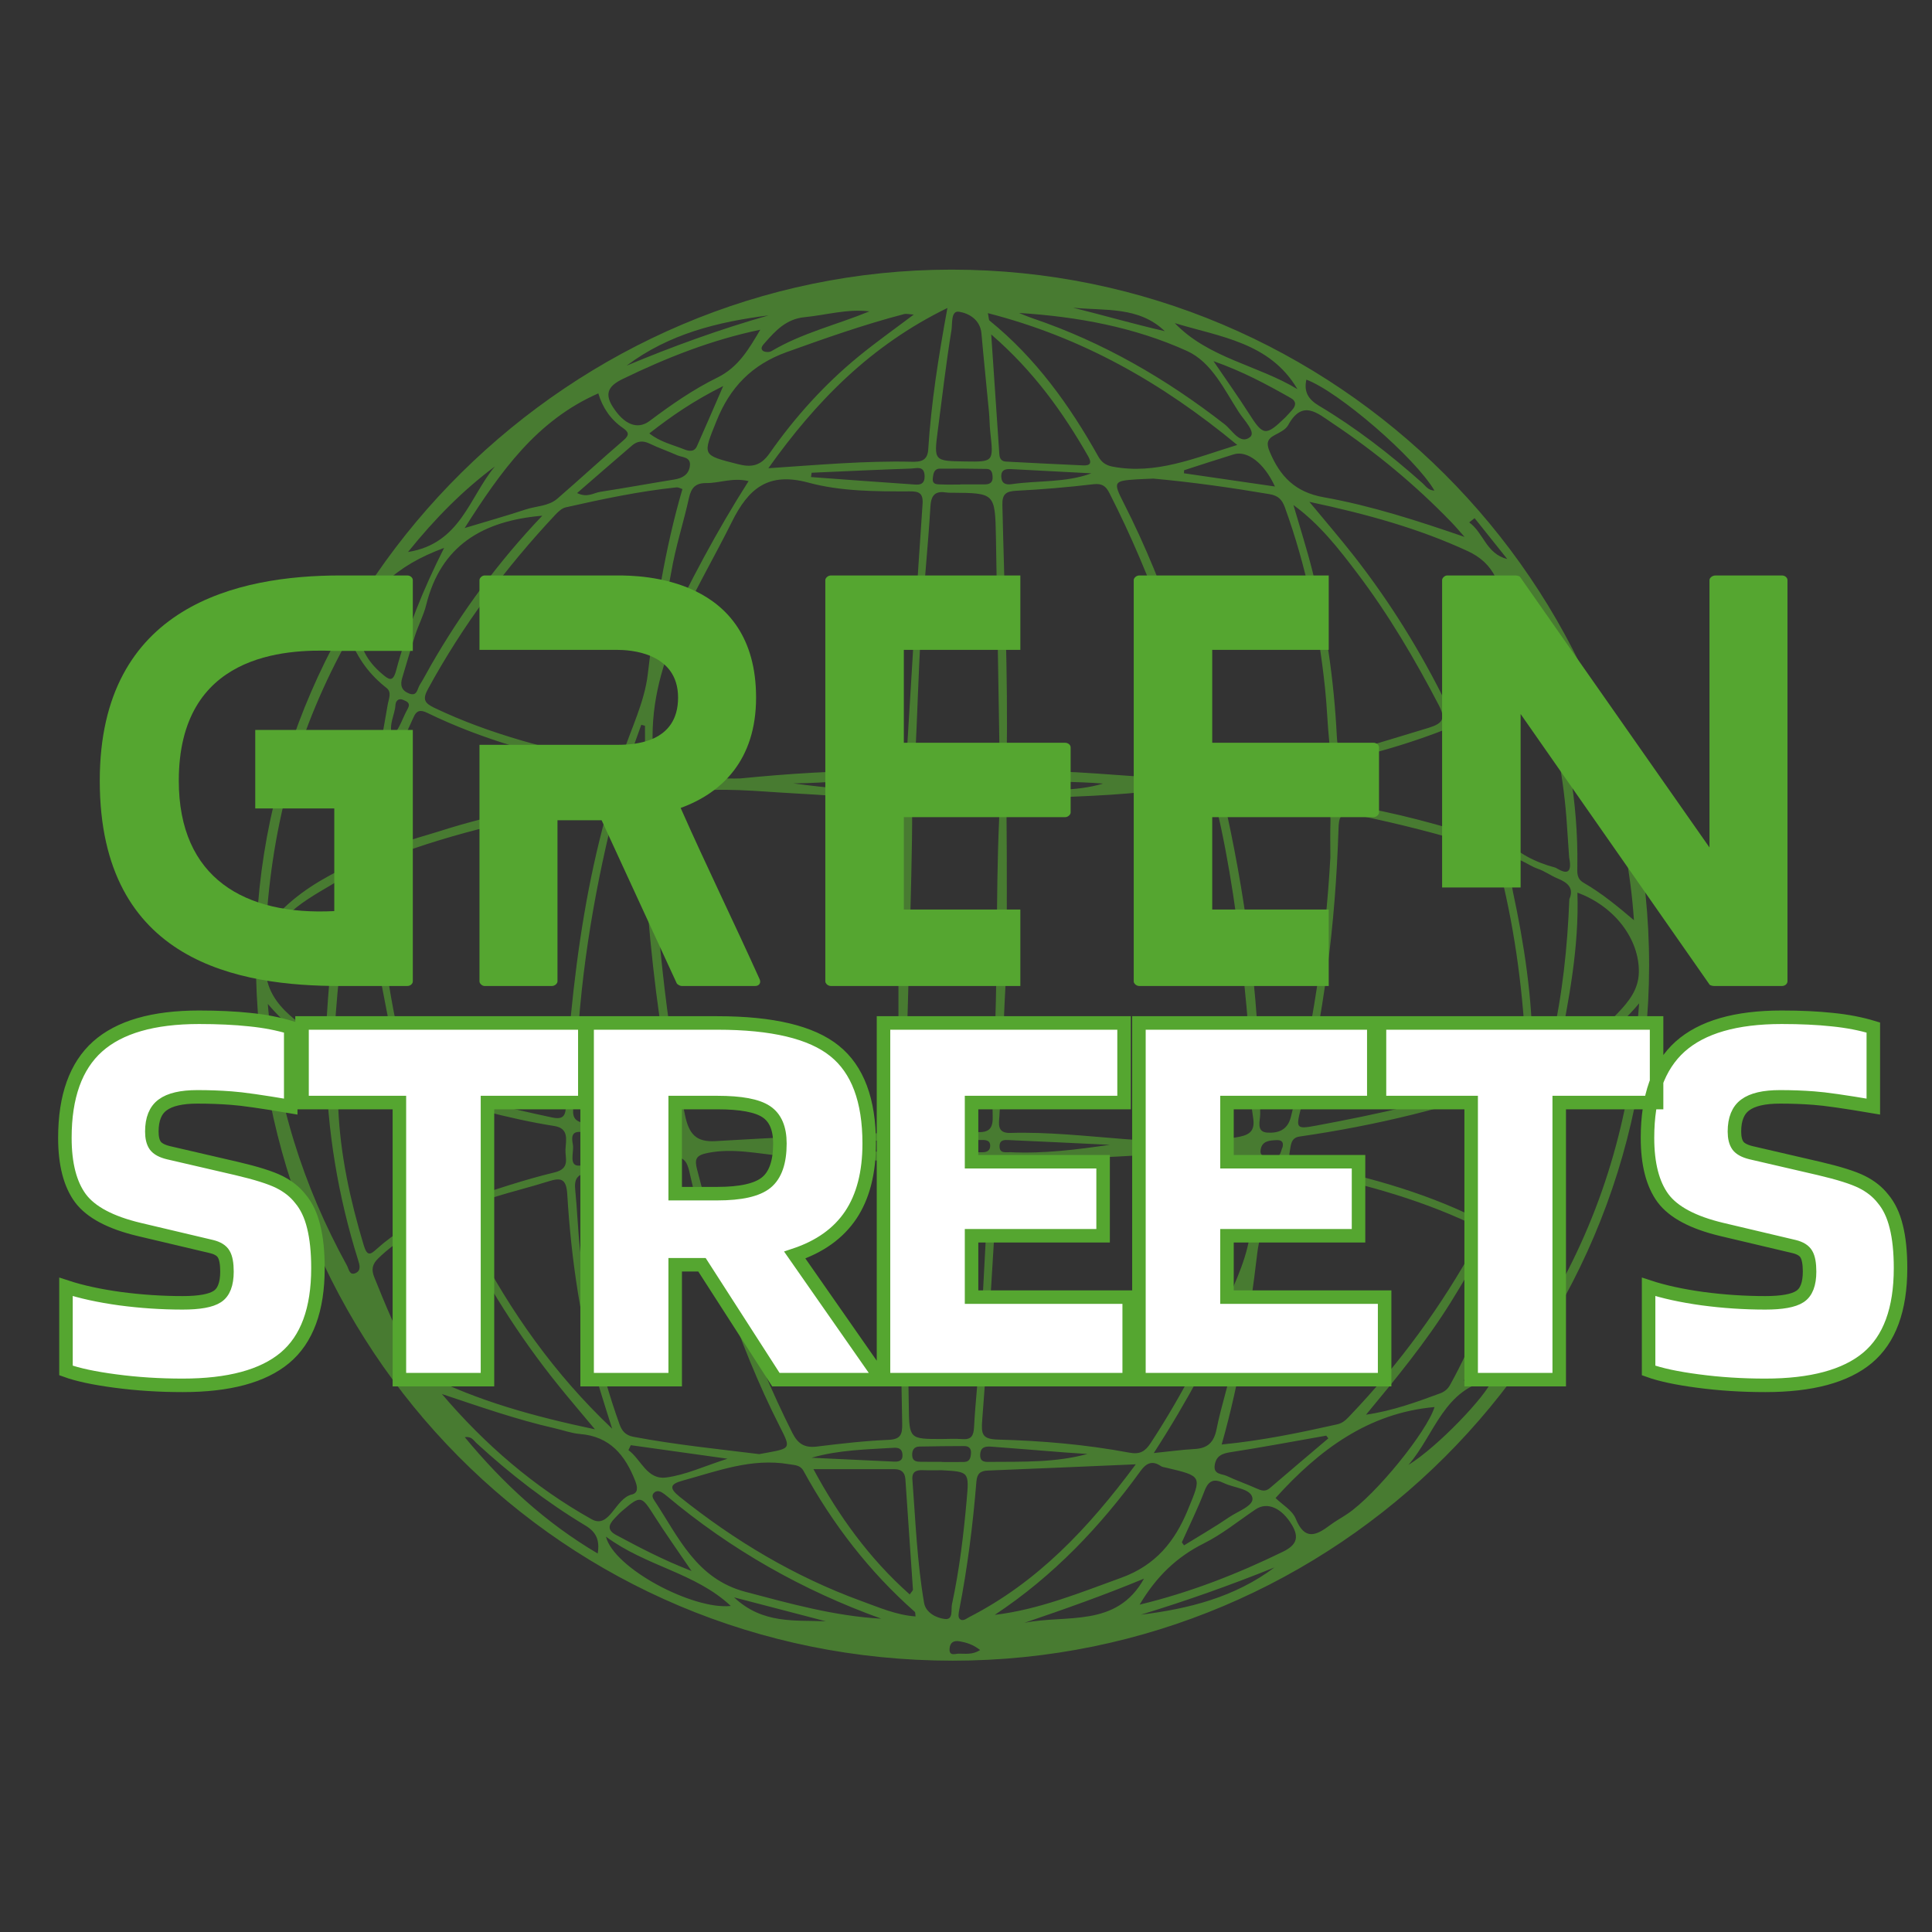<svg xmlns="http://www.w3.org/2000/svg" xmlns:xlink="http://www.w3.org/1999/xlink" width="500" zoomAndPan="magnify" viewBox="0 0 375 375" height="500" preserveAspectRatio="xMidYMid meet" version="1.0"><rect x="0" y="0" width="375" height="375" fill="#333333" stroke="none"/><defs><filter x="0%" y="0%" width="100%" height="100%" id="dbb5462522"><feColorMatrix values="0 0 0 0 1 0 0 0 0 1 0 0 0 0 1 0 0 0 1 0" color-interpolation-filters="sRGB"/></filter><g/><mask id="020492fdae"><g filter="url(#dbb5462522)"><rect x="-37.5" width="450" fill="#000000" y="-37.5" height="450" fill-opacity="0.627"/></g></mask><clipPath id="a6fb4bacab"><path d="M 0.516 0.336 L 271.16 0.336 L 271.16 270.336 L 0.516 270.336 Z M 0.516 0.336 " clip-rule="nonzero"/></clipPath><clipPath id="914840a5b2"><rect x="0" width="272" y="0" height="271"/></clipPath></defs><g mask="url(#020492fdae)"><g transform="matrix(1, 0, 0, 1, 49, 52)"><g clip-path="url(#914840a5b2)"><g clip-path="url(#a6fb4bacab)"><path fill="#55a630" d="M 135.699 0.336 C 61.977 0.336 0.688 60.957 0.66 133.902 C 0.633 210.055 60.398 270.332 135.938 270.336 C 210.438 270.344 271.004 209.906 271.09 135.477 C 271.176 61.113 210.285 0.34 135.699 0.336 Z M 244.656 121.082 C 244.605 120.844 244.582 120.602 244.531 120.363 C 244.156 118.496 242.508 115.77 243.633 114.977 C 245.262 113.828 247.48 115.945 249.457 116.613 C 250.824 117.078 252.035 117.98 253.375 118.527 C 255.316 119.32 256.543 120.406 255.609 122.527 C 255.234 131.914 254.27 141.07 252.203 150.086 C 252.016 150.91 251.602 151.711 251.574 152.535 C 251.52 154.039 250.379 154.488 249.387 154.465 C 247.895 154.426 248.469 152.973 248.469 152.168 C 248.422 141.652 246.859 131.328 244.656 121.082 Z M 72.98 229.469 C 73.133 229.148 73.285 228.828 73.434 228.508 C 79.371 229.34 85.305 230.168 92.207 231.137 C 87.66 232.59 84.055 234.301 80.293 234.781 C 76.562 235.258 75.441 231.273 72.98 229.469 Z M 78.035 242.289 C 80.168 245.652 82.492 248.895 85.227 252.926 C 79.574 250.734 75.094 248.344 70.605 245.949 C 68.871 245.023 69.074 244.016 70.199 242.82 C 70.699 242.289 71.195 241.75 71.75 241.277 C 75.371 238.188 75.484 238.266 78.035 242.289 Z M 73.953 226.883 C 72.41 226.59 71.715 225.77 71.223 224.387 C 67.27 213.332 64.84 201.938 63.559 190.297 C 63.145 186.543 63.039 182.758 62.656 179.004 C 62.445 176.965 62.914 175.918 65.191 175.594 C 70.488 174.832 75.785 173.965 81 172.785 C 83.711 172.172 84.379 173.492 84.828 175.523 C 86.613 183.555 89.016 191.41 91.684 199.18 C 94.719 208.016 98.176 216.684 102.422 225.023 C 104.492 229.09 104.434 229.121 100.02 229.945 C 99.422 230.059 98.82 230.16 98.355 230.242 C 90.109 229.227 81.988 228.402 73.953 226.883 Z M 23.145 118.637 C 23.387 125.094 23.637 131.551 24.84 137.922 C 25.836 143.176 26.891 148.422 27.875 153.676 C 28.02 154.461 28.926 155.328 28.117 156.043 C 27.398 156.68 26.57 156.047 25.793 155.695 C 23.363 154.594 20.922 153.512 18.441 152.527 C 16.297 151.676 15.395 150.23 15.953 147.953 C 16.57 138.41 17.582 128.906 19.684 119.547 C 19.785 119.078 20.102 118.66 20.211 118.191 C 20.477 117.09 21.137 116.375 22.262 116.543 C 23.461 116.723 23.113 117.871 23.145 118.637 Z M 24.664 107.461 C 24.398 100.301 28.359 93.887 31.301 87.148 C 31.844 85.906 32.605 85.719 33.906 86.352 C 44.691 91.613 56.172 94.703 67.867 97.133 C 68.762 97.316 70.668 96.797 70.395 98.898 C 70.188 100.473 70.031 101.824 67.832 102.219 C 57.227 104.121 46.613 106.023 36.32 109.336 C 33.555 110.227 30.668 110.875 28.07 112.125 C 24.766 113.707 24.363 112.266 24.66 109.52 C 24.711 109.039 24.664 108.543 24.664 107.461 Z M 198.465 42.43 C 192.453 41.555 186.629 40.711 180.805 39.863 C 180.816 39.664 180.824 39.469 180.836 39.27 C 184.047 38.238 187.25 37.176 190.477 36.188 C 193.105 35.383 196.398 37.902 198.465 42.43 Z M 193.406 28.246 C 191.352 25.023 189.129 21.906 186.539 18.098 C 192.277 20.121 196.934 22.648 201.547 25.262 C 202.672 25.898 202.566 26.785 201.73 27.66 C 201.309 28.102 200.93 28.582 200.492 29.004 C 196.66 32.715 196.195 32.621 193.406 28.246 Z M 197.387 43.91 C 199.129 44.207 199.848 44.977 200.402 46.504 C 204.527 57.879 206.93 69.629 208.195 81.629 C 208.566 85.137 208.664 88.672 209.027 92.18 C 209.215 93.98 208.578 94.926 206.832 95.234 C 201.082 96.25 195.32 97.215 189.59 98.336 C 187.227 98.801 187.258 96.949 186.977 95.754 C 185.031 87.52 182.621 79.422 179.867 71.43 C 176.832 62.617 173.363 53.977 169.121 45.656 C 167.008 41.508 167.145 41.332 171.656 41.043 C 172.75 40.973 173.848 40.945 174.883 40.898 C 182.473 41.594 189.941 42.645 197.387 43.91 Z M 228.312 89.266 C 223.551 90.738 218.766 92.137 214 93.586 C 211.086 94.469 210.598 93.336 210.48 90.98 C 209.941 80.133 208.398 69.422 205.754 58.891 C 204.664 54.562 203.297 50.309 202.055 46.023 C 207.145 49.734 210.863 54.523 214.52 59.359 C 220.566 67.352 225.617 75.953 230.25 84.828 C 231.637 87.488 231.07 88.41 228.312 89.266 Z M 232.977 90.781 C 235.695 97.227 238.402 103.676 240.328 111.156 C 230.711 108.195 221.781 105.637 212.574 104.238 C 211.773 104.113 211.297 103.715 211.016 102.938 C 209.52 98.863 211.125 95.742 215.387 94.703 C 220.352 93.492 225.207 91.969 229.992 90.184 C 231.082 89.773 232.234 89.023 232.977 90.781 Z M 209.223 114.406 C 208.285 131.465 205.695 148.238 201.559 164.797 C 200.891 167.465 198.949 167.969 196.957 167.836 C 194.777 167.691 195.598 165.551 195.602 164.297 C 195.641 144.445 193.281 124.871 189.055 105.5 C 188.609 103.457 188.738 102.027 191.652 102.547 C 196.898 103.484 202.195 104.109 207.477 104.836 C 209.109 105.059 209.285 106.098 209.242 107.469 C 209.168 109.777 209.223 112.094 209.223 114.406 Z M 197.688 172.535 C 196.879 172.27 195.449 172.746 195.688 171.164 C 195.945 169.449 197.406 169.359 198.758 169.297 C 199.59 169.258 200.207 169.52 199.961 170.613 C 199.52 171.562 199.555 173.145 197.688 172.535 Z M 198.434 175.797 C 197.711 177.812 197.012 179.84 196.301 181.859 C 196.059 181.844 195.812 181.828 195.566 181.812 C 195.566 179.645 195.57 177.473 195.566 175.305 C 195.566 174.172 196.086 173.828 197.18 174.145 C 198.051 174.398 198.875 174.57 198.434 175.797 Z M 147.082 167.902 C 144.488 167.977 144.887 166.125 144.984 164.617 C 145.605 154.883 145.738 145.133 146.406 135.383 C 146.406 125.637 146.465 115.887 146.363 106.141 C 146.344 103.973 146.922 103.305 149.195 103.152 C 158.438 102.527 167.73 102.586 176.918 101.195 C 177.398 101.121 177.895 101.168 178.383 101.16 C 185.934 101.051 186.441 101.336 187.988 108.609 C 190.434 120.117 191.848 131.762 192.953 143.48 C 193.629 150.645 193.121 157.859 194.234 164.973 C 194.676 167.773 193.312 168.383 190.828 168.781 C 176.176 171.145 161.672 167.48 147.082 167.902 Z M 166.414 170.207 C 159.984 171.133 153.586 171.957 147.121 171.641 C 146.242 171.598 144.965 171.992 145.012 170.406 C 145.047 169.156 146.086 169.254 146.898 169.289 C 153.406 169.578 159.906 169.898 166.414 170.207 Z M 143.68 164.879 C 143.723 167.137 142.852 167.855 140.633 167.738 C 137.102 167.555 133.547 167.477 130.02 167.672 C 127.48 167.812 126.613 167.086 126.652 164.453 C 126.793 154.695 128.137 115.676 128.043 105.914 C 128.02 103.816 128.715 103.156 130.773 103.25 C 134.188 103.398 137.625 103.5 141.027 103.254 C 144.051 103.035 145.07 103.938 144.93 107.074 C 144.23 122.672 144.758 138.305 143.84 153.902 C 143.625 157.555 143.609 161.223 143.68 164.879 Z M 122.039 167.941 C 111.312 168.285 100.59 168.871 89.871 169.492 C 86.121 169.707 84.738 168.148 83.965 164.473 C 80.133 146.227 78.465 127.754 77.523 109.188 C 77.176 102.258 77.301 102.703 84.125 101.754 C 91.133 100.777 97.988 101.613 104.906 101.977 C 110.691 102.281 117.695 102.859 123.695 103.148 C 124.645 103.191 125.391 103.977 125.391 104.926 L 125.387 164.227 C 125.422 166.789 124.91 167.848 122.039 167.941 Z M 123.234 171.633 C 117.102 171.371 110.973 171.062 104.844 170.77 C 104.844 170.555 104.848 170.34 104.848 170.125 C 110.996 169.84 117.148 169.543 123.301 169.293 C 124.074 169.262 125.141 169.043 125.238 170.312 C 125.355 171.863 124.141 171.672 123.234 171.633 Z M 62.203 170.223 C 61.996 169.012 61.699 167.387 64.02 167.75 C 68.07 168.387 72.137 168.922 76.199 169.5 C 77.977 169.758 79.754 170.023 81.531 170.285 C 81.57 170.508 81.609 170.73 81.648 170.949 C 75.645 172.098 69.676 173.555 63.617 174.238 C 61.258 174.504 62.445 171.66 62.203 170.223 Z M 79.445 168.297 C 74.613 167.195 69.656 166.562 64.719 166.02 C 62.309 165.754 62.059 164.609 62.309 162.645 C 62.582 160.473 62.648 158.27 62.809 156.082 C 63.348 139.117 66.008 122.465 70.102 106.008 C 70.746 103.406 72.312 103.105 74.328 103.23 C 76.645 103.375 75.844 105.398 75.969 106.602 C 76.629 112.895 76.254 119.227 76.789 125.566 C 77.906 138.879 79.691 152.062 82.461 165.113 C 83.098 168.109 82.918 169.086 79.445 168.297 Z M 74.762 96.871 C 73.367 96.707 72.852 96 73.336 94.645 C 74.051 92.656 74.762 90.668 75.473 88.68 C 75.715 88.746 75.953 88.809 76.191 88.875 C 76.191 90.914 76.207 92.953 76.188 94.996 C 76.176 95.945 76.316 97.055 74.762 96.871 Z M 73.844 98.219 C 74.898 98.328 75.793 98.516 75.75 99.84 C 75.695 101.5 74.48 101.348 73.387 101.348 C 72.566 101.348 71.496 101.551 71.73 100.164 C 71.922 99.035 72.359 98.066 73.844 98.219 Z M 124.559 101.434 C 118.004 101.582 111.492 100.926 104.98 100.055 C 111.559 100.004 118.066 99.23 124.605 98.988 C 125.492 98.957 126.75 98.68 126.723 100.223 C 126.691 101.73 125.461 101.414 124.559 101.434 Z M 141.727 171.648 C 139.414 171.656 137.105 171.652 134.793 171.652 C 134.793 171.648 134.793 171.641 134.793 171.637 C 132.602 171.637 130.414 171.652 128.223 171.629 C 127.461 171.621 126.746 171.445 126.75 170.449 C 126.754 169.465 127.465 169.27 128.227 169.266 C 132.727 169.25 137.227 169.254 141.73 169.27 C 142.488 169.27 143.234 169.43 143.199 170.426 C 143.168 171.34 142.543 171.648 141.727 171.648 Z M 143.012 176.156 C 142.352 187.707 141.801 199.262 141.137 210.812 C 140.863 215.551 140.312 220.273 140.062 225.012 C 139.973 226.699 139.52 227.477 137.742 227.328 C 136.41 227.223 135.059 227.312 133.719 227.312 C 127.551 227.312 127.477 227.312 127.398 220.98 C 127.312 213.914 126.723 184.426 126.613 176.75 C 126.582 174.5 127.047 173.422 129.602 173.57 C 133.25 173.781 136.922 173.727 140.578 173.609 C 142.543 173.543 143.117 174.277 143.012 176.156 Z M 129.98 98.984 C 132.293 98.973 134.605 98.98 136.918 98.98 C 136.918 98.977 136.918 98.973 136.918 98.969 C 138.863 98.969 140.812 98.934 142.758 98.98 C 143.66 99.004 144.867 98.734 144.828 100.277 C 144.801 101.438 143.914 101.562 143.035 101.629 C 138.656 101.949 134.281 101.863 129.906 101.543 C 129.176 101.488 128.406 101.395 128.344 100.41 C 128.27 99.242 129.043 98.992 129.98 98.984 Z M 146.52 100.066 C 146.645 98.793 147.691 98.957 148.465 99.066 C 153.996 99.855 159.582 99.633 165.109 100.09 C 159.598 101.746 153.996 101.203 148.457 101.48 C 147.5 101.531 146.379 101.566 146.52 100.066 Z M 209.219 102.773 C 209.02 104.016 207.863 103.121 207.105 103.008 C 201.02 102.105 194.934 101.219 187.957 100.199 C 194.879 98.938 200.926 97.82 206.98 96.75 C 207.746 96.617 208.949 96.184 209.121 97.363 C 209.379 99.145 209.504 101.016 209.219 102.773 Z M 185.379 96.09 C 185.895 98.086 185.172 99.129 183.055 99.117 C 181.59 99.109 180.125 99.117 178.66 99.117 C 168.676 98.668 158.73 97.41 148.715 97.703 C 146.969 97.754 146.367 97.117 146.398 95.383 C 146.668 78.914 145.934 62.461 145.562 46.004 C 145.512 43.891 146.266 43.355 148.277 43.254 C 153.266 43 158.25 42.578 163.207 41.992 C 164.867 41.797 165.625 42.312 166.316 43.66 C 174.836 60.352 180.742 77.988 185.379 96.09 Z M 147.363 41.977 C 146.297 42.133 145.402 41.906 145.348 40.539 C 145.293 39.098 146.27 39.004 147.297 39.055 C 152.48 39.316 157.66 39.598 162.84 39.871 C 157.801 41.734 152.504 41.223 147.363 41.977 Z M 161.25 38.332 C 156.258 38.121 151.27 37.848 146.277 37.594 C 145.387 37.551 145.031 37.027 144.973 36.18 C 144.473 28.691 143.957 21.199 143.395 12.914 C 151.621 20.035 157.305 27.988 162.215 36.57 C 162.996 37.934 162.559 38.387 161.25 38.332 Z M 142.125 42.02 C 140.547 42.02 138.973 42.02 137.395 42.02 C 137.395 42.027 137.395 42.035 137.395 42.047 C 136.18 42.047 134.969 42.082 133.758 42.031 C 132.953 41.996 131.906 42.141 132.059 40.797 C 132.156 39.953 132.281 38.98 133.414 38.969 C 136.445 38.938 139.477 38.965 142.508 39.016 C 143.438 39.031 143.617 39.734 143.664 40.531 C 143.73 41.664 143.121 42.02 142.125 42.02 Z M 134.742 43.598 C 135.102 43.656 135.473 43.633 135.84 43.637 C 144.07 43.707 144.145 43.703 144.309 52.195 C 144.434 58.66 144.879 86.961 145.016 94.641 C 145.066 97.242 143.961 97.676 141.715 97.539 C 138.184 97.328 134.637 97.266 131.102 97.367 C 129.109 97.426 128.559 96.695 128.652 94.82 C 129.059 86.785 129.258 78.738 129.75 70.707 C 130.25 62.559 131.102 54.434 131.598 46.285 C 131.742 43.965 132.629 43.262 134.742 43.598 Z M 127.93 42.004 C 121.422 41.57 114.918 41.07 108.414 40.598 C 108.453 40.316 108.496 40.039 108.535 39.758 C 114.961 39.477 121.387 39.164 127.812 38.949 C 128.848 38.914 130.418 38.316 130.465 40.387 C 130.512 42.375 129.066 42.078 127.93 42.004 Z M 127.566 43.375 C 129.246 43.371 130.223 43.598 130.07 45.816 C 128.945 62.105 127.949 78.406 126.977 94.703 C 126.867 96.523 126.602 97.691 124.359 97.652 C 113.859 97.461 103.398 98.234 94.691 99.094 C 88.402 99.301 84.012 98.051 79.523 97.672 C 76.918 97.453 77.895 95.637 77.781 94.148 C 76.484 77.016 85.949 63.613 93.043 49.32 C 96.289 42.781 100.098 39.566 107.922 41.68 C 114.234 43.387 120.965 43.391 127.566 43.375 Z M 80.066 71.148 C 79.234 67.004 80.625 63.027 81.289 59.062 C 82.105 54.203 83.664 49.469 84.73 44.641 C 85.168 42.656 86.016 41.734 88.129 41.762 C 90.66 41.789 93.133 40.652 96.301 41.379 C 90.066 51.172 84.879 61.004 80.066 71.148 Z M 86.277 34.602 C 85.75 35.789 84.699 35.582 83.777 35.211 C 81.555 34.316 79.148 33.801 77.035 32.121 C 81.309 28.781 85.641 25.777 91.375 22.93 C 89.398 27.473 87.867 31.047 86.277 34.602 Z M 77.059 34.09 C 78.805 34.934 80.652 35.57 82.43 36.359 C 83.445 36.809 85.137 36.652 84.906 38.445 C 84.691 40.105 83.484 40.816 81.883 41.074 C 77.086 41.848 72.305 42.723 67.5 43.465 C 66.219 43.66 65.039 44.676 63.012 43.703 C 66.742 40.469 70.199 37.453 73.68 34.469 C 74.691 33.602 75.785 33.477 77.059 34.09 Z M 82.332 42.594 C 82.652 42.559 83.004 42.785 83.457 42.926 C 80.004 54.73 78.16 66.75 76.73 78.898 C 76.09 84.332 73.453 89.527 71.723 94.832 C 71.336 96.016 70.578 96.098 69.43 95.863 C 57.723 93.473 46.188 90.578 35.328 85.398 C 33.348 84.453 32.984 83.727 34.09 81.699 C 40.824 69.352 49.156 58.188 58.758 47.945 C 59.328 47.34 60.043 46.645 60.801 46.477 C 67.918 44.871 75.059 43.355 82.332 42.594 Z M 34.629 77.156 C 33.906 78.414 33.246 79.715 32.473 80.941 C 31.973 81.727 31.996 83.297 30.293 82.566 C 28.875 81.961 28.664 80.922 29.066 79.59 C 29.91 76.809 30.695 74.004 31.598 71.238 C 32.234 69.281 33.227 67.418 33.719 65.43 C 36.562 53.898 44.668 49.086 56.258 48.098 C 47.711 57.074 40.629 66.719 34.629 77.156 Z M 29.242 83.84 C 29.969 84.148 30.789 84.441 30.113 85.621 C 29.145 87.324 28.652 89.297 27.172 90.926 C 26.328 88.645 27.648 86.797 27.758 84.832 C 27.801 84.059 28.352 83.457 29.242 83.84 Z M 24.641 118.09 C 24.629 116.621 24.461 115.215 26.293 114.512 C 39.445 109.457 53.145 106.535 67.031 104.109 C 68.73 103.906 69.055 104.691 68.617 106.27 C 65.113 118.957 63.109 131.914 61.82 144.98 C 61.246 150.793 61.066 156.645 60.863 162.484 C 60.793 164.473 60.426 165.387 58.145 164.898 C 49.738 163.105 41.395 161.102 33.199 158.496 C 31.426 157.93 30.297 157.105 29.824 155.195 C 26.801 143.004 24.742 130.688 24.641 118.09 Z M 58.613 166.562 C 61.477 167.016 60.855 169.281 60.758 171.09 C 60.66 172.785 61.75 174.82 58.617 175.57 C 52.844 176.957 47.191 178.879 41.535 180.723 C 40.172 181.168 39.25 181.387 38.59 179.863 C 35.805 173.445 33.215 166.961 31.281 159.73 C 40.57 162.527 49.457 165.109 58.613 166.562 Z M 46.91 180.363 C 50.383 179.273 53.93 178.418 57.398 177.32 C 59.816 176.555 60.914 176.672 61.105 179.805 C 61.887 192.672 63.754 205.391 67.461 217.785 C 68.215 220.305 69.035 222.805 69.824 225.316 C 58.629 214.73 50.047 202.562 43.137 189.219 C 39.746 182.668 39.812 182.59 46.91 180.363 Z M 86.312 175.031 C 85.793 173.023 86.016 172.25 88.375 171.781 C 93.324 170.797 98.145 171.949 102.926 172.379 C 109.488 172.977 116.078 172.598 122.625 173.422 C 124.93 173.711 125.398 174.414 125.375 176.5 C 125.277 184.539 126.004 216.453 126.117 224.367 C 126.148 226.441 125.816 227.379 123.422 227.477 C 118.805 227.672 114.195 228.207 109.602 228.77 C 107.223 229.062 105.906 228.332 104.785 226.105 C 96.598 209.805 90.863 192.637 86.312 175.031 Z M 124.445 229.016 C 125.469 228.953 126.102 229.23 126.172 230.344 C 126.254 231.578 125.43 231.738 124.512 231.699 C 119.184 231.461 113.852 231.199 108.523 230.949 C 113.789 229.422 119.129 229.344 124.445 229.016 Z M 124.594 233.16 C 125.871 233.164 126.641 233.727 126.734 235.094 C 127.219 242.246 127.723 249.395 128.203 256.547 C 128.215 256.715 127.973 256.902 127.578 257.48 C 119.656 250.457 113.703 242.098 108.887 233.156 C 114.207 233.156 119.398 233.152 124.594 233.16 Z M 129.453 228.773 C 132.348 228.711 135.246 228.695 138.141 228.68 C 138.984 228.676 139.512 229.078 139.469 229.988 C 139.426 230.867 139.285 231.734 138.145 231.766 C 136.695 231.805 135.246 231.773 133.801 231.773 C 133.801 231.762 133.801 231.75 133.801 231.738 C 132.473 231.738 131.145 231.746 129.816 231.734 C 128.938 231.727 128.094 231.672 128.055 230.465 C 128.027 229.477 128.402 228.797 129.453 228.773 Z M 140.52 235.574 C 140.652 233.992 141.309 233.488 142.77 233.43 C 152 233.066 161.227 232.66 171.453 232.223 C 162.191 244.723 152.34 255.102 139.145 261.867 C 138.539 262.176 137.824 262.852 137.223 262.16 C 136.934 261.828 137.082 261.02 137.191 260.453 C 138.801 252.227 139.84 243.922 140.52 235.574 Z M 141.254 230.336 C 141.324 228.715 142.445 228.723 143.57 228.805 C 148.301 229.16 153.027 229.551 157.754 229.922 C 159.195 230.031 160.633 230.117 162.074 230.215 C 155.836 231.914 149.52 231.699 143.219 231.75 C 142.258 231.758 141.188 231.855 141.254 230.336 Z M 170.191 229.957 C 161.793 228.383 153.27 227.652 144.742 227.422 C 141.586 227.336 141.438 226.359 141.648 223.605 C 142.672 210.492 143.395 197.352 144.207 184.219 C 144.289 182.883 144.242 181.535 144.305 180.199 C 144.605 173.828 144.633 174.031 150.805 173.48 C 160.027 172.656 169.293 172.668 178.523 171.719 C 183 171.254 187.68 172.664 192.262 173.277 C 193.672 173.465 193.812 174.477 193.75 175.723 C 193.645 177.789 193.723 179.863 193.723 181.938 C 194.371 187.605 192.609 192.707 190.371 197.809 C 185.773 208.309 180.641 218.5 174.344 228.094 C 173.281 229.711 172.289 230.352 170.191 229.957 Z M 191.676 199.488 C 192.434 203.66 191.027 207.648 190.395 211.641 C 189.656 216.27 188.047 220.758 187.141 225.371 C 186.633 227.961 185.422 229.113 182.863 229.254 C 180.441 229.383 178.027 229.723 174.945 230.035 C 181.484 219.961 186.758 209.871 191.676 199.488 Z M 188.609 235.891 C 190.539 236.816 193.746 236.926 194.094 238.723 C 194.395 240.27 191.289 241.32 189.617 242.461 C 186.766 244.41 183.758 246.137 180.816 247.957 C 180.676 247.762 180.539 247.562 180.398 247.363 C 181.879 244.047 183.504 240.789 184.789 237.402 C 185.609 235.238 186.719 234.98 188.609 235.891 Z M 189.141 234.492 C 188.184 234.039 186.477 234.246 186.781 232.352 C 187.059 230.641 188.117 230.137 189.793 229.879 C 196.02 228.918 202.211 227.746 208.418 226.656 C 208.559 226.832 208.695 227.008 208.832 227.184 C 205.051 230.395 201.258 233.59 197.496 236.824 C 196.574 237.617 195.785 237.312 194.84 236.887 C 192.965 236.035 191 235.379 189.141 234.492 Z M 188.125 228.379 C 191.684 215.844 193.57 203.582 195.039 191.199 C 195.637 186.133 198.258 181.312 199.84 176.344 C 200.398 174.582 201.645 174.918 202.766 175.141 C 214.363 177.441 225.738 180.449 236.496 185.496 C 238.434 186.402 238.578 187.371 237.602 189.16 C 230.852 201.484 222.637 212.727 212.926 222.887 C 212.262 223.582 211.625 224.223 210.562 224.461 C 203.34 226.074 196.109 227.602 188.125 228.379 Z M 232.613 200.734 C 234.859 197.129 236.965 193.438 239.148 189.793 C 239.672 188.918 239.93 187.566 241.504 188.367 C 242.695 188.977 242.945 189.969 242.633 191.133 C 240.223 200.086 236.953 208.703 232.449 216.828 C 232.008 217.625 231.359 218.145 230.547 218.445 C 225.898 220.164 221.242 221.855 216.145 222.59 C 222.016 215.508 227.797 208.48 232.613 200.734 Z M 242.41 187.062 C 241.594 186.715 240.961 186.273 241.559 185.16 C 242.496 183.406 243.309 181.586 244.578 178.961 C 245.145 182.102 244.109 183.996 243.883 186 C 243.809 186.637 243.402 187.484 242.41 187.062 Z M 240.266 183.938 C 239.625 185.258 238.75 185.016 237.602 184.449 C 226.82 179.152 215.324 176.094 203.598 173.773 C 202.547 173.562 200.926 173.68 201.309 171.73 C 201.559 170.449 201.457 168.859 203.219 168.605 C 218.098 166.457 232.641 162.941 246.781 157.727 C 248.273 167.547 244.254 175.738 240.266 183.938 Z M 242.363 157.551 C 230.652 161.578 218.613 164.223 206.473 166.48 C 202.582 167.203 202.523 167.008 203.488 163.18 C 207.969 145.41 210.211 127.332 210.797 109.043 C 210.875 106.516 211.086 105.527 214.141 106.16 C 222.449 107.875 230.641 109.926 238.723 112.5 C 240.473 113.055 241.363 113.969 241.797 115.629 C 244.781 127.094 246.457 138.75 247.129 151.324 C 248.273 154.766 245.945 156.32 242.363 157.551 Z M 257.176 121.262 C 264.43 123.914 269.227 130.344 269.098 136.738 C 269.031 140.074 267.156 142.375 265.043 144.598 C 261.844 147.965 258.012 150.398 253.434 152.625 C 255.543 141.988 257.516 131.801 257.176 121.262 Z M 251.879 74.711 C 261.273 90.93 266.883 108.051 268.148 126.613 C 264.957 123.902 261.875 121.359 258.406 119.359 C 257.02 118.562 257.141 117.438 257.16 116.238 C 257.375 103.492 254.98 91.156 251.27 79.031 C 250.719 77.227 250.746 77.219 251.879 74.711 Z M 255.156 108.355 C 255.293 110.543 255.453 112.727 255.574 114.453 C 256.148 117.348 255.242 117.785 253.219 116.578 C 253.113 116.516 253.012 116.438 252.895 116.406 C 244.895 114.273 239.969 109.504 238.617 101.004 C 238.098 97.73 236.367 94.602 234.891 91.547 C 233.891 89.473 233.996 88.422 236.309 87.461 C 240.355 85.777 244.105 83.477 247.359 80.508 C 248.961 79.047 249.508 79.164 250.156 81.336 C 252.801 90.172 254.578 99.148 255.156 108.355 Z M 250.121 68.762 C 248.477 66.379 246.832 63.996 245.188 61.613 C 248.219 63.043 249.84 65.453 250.121 68.762 Z M 237.219 48.57 C 239.332 51.215 241.449 53.863 243.562 56.512 C 239.426 55.465 239.016 51.469 236.176 49.395 C 236.523 49.121 236.871 48.844 237.219 48.57 Z M 241.301 60.086 C 243.688 64.855 245.988 69.648 247.926 74.629 C 248.621 76.414 248.426 77.547 247.086 78.793 C 243.473 82.16 239.211 84.469 234.812 86.598 C 232.652 87.648 232.355 85.863 231.762 84.656 C 226.758 74.465 220.805 64.863 213.809 55.918 C 211.195 52.578 208.422 49.367 205.148 45.406 C 216.336 47.793 226.359 50.562 235.891 54.973 C 238.32 56.098 240.09 57.664 241.301 60.086 Z M 232.676 49.324 C 233.578 50.254 234.41 51.254 235.273 52.219 C 226.191 49.094 217.199 46.168 207.93 44.516 C 202.367 43.527 199.465 40.465 197.453 35.691 C 196.789 34.121 196.898 33.258 198.398 32.461 C 199.355 31.949 200.547 31.402 201.02 30.535 C 203.801 25.465 206.668 28.164 209.703 30.191 C 218.039 35.762 225.711 42.117 232.676 49.324 Z M 204.566 21.684 C 210.867 24.047 225.66 36.801 229.426 43.219 C 228.219 43.195 227.719 42.324 227.094 41.766 C 220.82 36.172 214.195 31.039 206.973 26.73 C 204.883 25.484 204.062 24 204.566 21.684 Z M 202.832 23.535 C 195.102 18.859 185.59 17.539 179.023 10.719 C 187.84 13.395 197.508 14.469 202.832 23.535 Z M 177.09 12.281 C 171.062 10.902 165.195 9.195 159.266 7.723 C 165.449 8.355 172.016 7.406 177.09 12.281 Z M 181.402 16.125 C 186.176 18.289 188.609 23.586 191.445 27.98 C 192.441 29.527 194.801 31.867 193.66 32.816 C 191.73 34.414 190.191 31.516 188.703 30.355 C 177.359 21.52 165.086 14.41 151.426 9.781 C 150.531 9.48 149.668 9.094 148.789 8.746 C 160.133 9.457 171.18 11.492 181.402 16.125 Z M 191.148 34.363 C 182.809 36.934 175.371 40.16 166.961 38.574 C 165.566 38.312 164.766 37.652 164.164 36.574 C 158.594 26.641 152.035 17.504 143.102 10.254 C 142.887 10.082 142.93 9.598 142.746 8.785 C 160.887 13.426 176.441 22.191 191.148 34.363 Z M 137.152 8.508 C 139.051 8.809 141.262 10.039 141.5 12.734 C 141.945 17.805 142.48 22.863 142.957 27.93 C 143.082 29.258 143.074 30.602 143.219 31.926 C 143.852 37.66 143.863 37.656 138.289 37.57 C 132.258 37.477 132.254 37.477 133.035 31.488 C 133.887 25 134.629 18.5 135.684 12.051 C 135.883 10.84 135.535 8.246 137.152 8.508 Z M 131.168 35.242 C 131.023 37.492 129.652 37.664 127.914 37.625 C 118.887 37.418 109.902 38.234 100.137 38.883 C 109.449 25.797 120.039 15.027 134.895 7.777 C 133.117 17.426 131.742 26.285 131.168 35.242 Z M 128.363 9.055 C 124.582 11.91 121.035 14.414 117.688 17.156 C 111.031 22.602 105.301 28.961 100.383 35.977 C 98.641 38.461 96.871 38.766 94.227 38.09 C 87.219 36.309 87.363 36.445 90.062 29.738 C 92.695 23.191 96.898 18.781 103.742 16.324 C 111.258 13.625 118.762 10.973 126.488 8.965 C 126.93 8.852 127.438 9.004 128.363 9.055 Z M 107.152 9.566 C 111.352 9.156 115.469 7.91 119.754 8.438 C 113.348 11.062 106.645 12.637 100.715 16.168 C 100.301 16.414 99.375 16.363 99.043 16.062 C 98.496 15.566 99.086 14.969 99.465 14.535 C 101.551 12.16 103.625 9.914 107.152 9.566 Z M 100.176 9.219 C 90.781 11.895 81.617 15.211 72.629 18.973 C 80.82 12.805 90.312 10.469 100.176 9.219 Z M 71.875 21.555 C 80.398 17.418 89.145 13.961 98.57 12 C 96.375 15.703 94.352 19.27 90.234 21.289 C 85.57 23.574 81.262 26.574 77.086 29.711 C 74.719 31.488 72.094 30.398 69.895 26.895 C 68.207 24.207 69.324 22.793 71.875 21.555 Z M 67.133 24.355 C 67.949 27.109 69.496 29.395 71.859 31.035 C 73.012 31.836 73.277 32.387 72.027 33.457 C 67.699 37.176 63.5 41.051 59.184 44.789 C 57.465 46.277 55.105 46.203 53.051 46.883 C 49.414 48.086 45.723 49.125 41.188 50.492 C 48.242 39.41 55.215 29.594 67.133 24.355 Z M 47.055 38.543 C 42.102 44.445 40.41 53.531 30.195 55.141 C 35.461 48.609 40.848 43.164 47.055 38.543 Z M 25.875 61.008 C 28.875 58.184 32.453 56.109 37.203 54.344 C 33.059 62.559 30.008 70.215 27.871 78.203 C 27.262 80.48 26.473 79.914 25.199 78.84 C 19.156 73.734 19.297 67.188 25.875 61.008 Z M 18.82 71.625 C 20.453 75.977 22.863 79.043 26.023 81.531 C 27.09 82.371 26.453 83.629 26.277 84.637 C 24.574 94.402 22.914 104.18 19.5 113.543 C 19.016 114.867 18.566 116.074 17.035 116.852 C 11.844 119.488 6.934 122.586 2.613 128.074 C 3.805 107.609 8.863 89.363 18.82 71.625 Z M 2.793 133.16 C 4.266 125.078 11.488 122.223 18.031 118.109 C 17.047 123.91 16.012 128.973 15.379 134.082 C 14.758 139.109 14.547 144.191 14.098 149.977 C 7.477 145.711 1.246 141.652 2.793 133.16 Z M 20.023 195.105 C 18.832 195.645 18.699 194.297 18.355 193.668 C 9.816 178.129 4.523 161.602 2.98 142.863 C 6.203 146.605 9.172 149.09 12.551 151.035 C 13.922 151.824 14.242 153 14.266 154.398 C 14.492 167.418 16.602 180.133 20.504 192.555 C 20.805 193.508 21.137 194.602 20.023 195.105 Z M 21.598 189.691 C 18.98 180.988 17.047 172.172 16.656 163.086 C 16.52 159.938 15.324 156.859 16.102 153.434 C 20.164 155.133 23.934 156.75 27.738 158.277 C 29.016 158.789 29.621 159.703 29.98 160.93 C 31.848 167.348 34.148 173.617 36.906 179.699 C 37.766 181.598 37.453 182.484 35.598 183.285 C 31.441 185.074 27.551 187.336 24.172 190.383 C 22.902 191.531 22.273 191.934 21.598 189.691 Z M 31.055 211.934 C 28.062 206.816 25.84 201.348 23.629 195.867 C 23.02 194.355 23.32 193.328 24.383 192.285 C 28 188.727 32.391 186.391 36.93 184.258 C 39.176 183.203 39.355 185.184 39.926 186.332 C 45.301 197.156 51.684 207.34 59.266 216.758 C 61.383 219.395 63.586 221.961 66.477 225.43 C 54.43 222.883 43.723 219.91 33.668 214.848 C 32.352 214.184 31.719 213.066 31.055 211.934 Z M 36.77 218.578 C 44.027 220.992 51.199 223.527 58.633 225.215 C 60.289 225.59 61.922 226.203 63.598 226.34 C 69.387 226.812 72.324 230.434 74.281 235.402 C 74.777 236.648 74.902 237.785 73.637 238.082 C 70.379 238.848 69.34 244.852 65.816 242.875 C 54.719 236.668 45.129 228.398 36.77 218.578 Z M 67.016 249.535 C 56.93 243.586 48.668 235.973 41.215 226.965 C 42.516 226.719 42.93 227.598 43.457 228.078 C 50.004 234.098 57.008 239.523 64.633 244.109 C 66.688 245.348 67.445 246.879 67.016 249.535 Z M 68.609 246.254 C 76.484 252.078 85.945 253.238 92.852 259.719 C 85.504 260.504 70.16 252.43 68.609 246.254 Z M 93.484 258.047 C 99.957 259.734 105.625 261.215 111.297 262.691 C 105.316 262.434 99.055 263.285 93.484 258.047 Z M 95.688 256.973 C 86.09 254.434 82.676 246.27 77.961 239.168 C 77.684 238.746 77.496 238.266 77.863 237.836 C 78.34 237.285 78.941 237.359 79.512 237.703 C 79.824 237.891 80.117 238.113 80.398 238.348 C 92.832 248.773 106.707 256.664 122.051 262.184 C 112.996 261.684 104.379 259.27 95.688 256.973 Z M 118.242 258.777 C 105.297 254.066 93.645 247.098 82.91 238.512 C 80.773 236.801 81.121 236.039 83.461 235.398 C 90.234 233.543 96.891 230.957 104.16 232.203 C 105.262 232.395 106.328 232.344 106.957 233.492 C 112.613 243.828 119.703 253.035 128.555 260.852 C 128.691 260.973 128.641 261.301 128.707 261.75 C 124.965 261.48 121.621 260.004 118.242 258.777 Z M 134.398 262.246 C 132.723 262.051 130.691 261.023 130.363 259.113 C 129.004 251.195 128.699 243.16 128.094 235.16 C 127.98 233.664 128.844 233.301 130.145 233.359 C 131.363 233.41 132.582 233.371 133.801 233.371 C 139.113 233.668 139.117 233.668 138.625 239.211 C 138.02 245.988 137.211 252.738 135.777 259.391 C 135.551 260.438 136.098 262.445 134.398 262.246 Z M 137.086 268.973 C 136.43 268.98 135.203 269.531 135.309 268.008 C 135.398 266.762 136.152 266.367 137.309 266.586 C 138.594 266.824 139.836 267.176 141.25 268.273 C 139.699 269.246 138.352 268.953 137.086 268.973 Z M 172.398 233.492 C 173.48 231.992 174.652 231.426 176.32 232.562 C 176.609 232.758 177.012 232.793 177.363 232.879 C 184.41 234.547 184.266 234.484 181.574 241.031 C 179.023 247.242 175.285 251.832 168.645 254.238 C 160.586 257.156 152.68 260.414 144.078 261.445 C 155.461 253.91 164.551 244.332 172.398 233.492 Z M 149.828 262.992 C 157.645 260.336 165.422 257.582 173.051 254.414 C 167.688 264.039 157.992 261.324 149.828 262.992 Z M 172.449 261.41 C 181.223 258.738 189.859 255.672 198.367 252.242 C 190.68 258.008 181.762 260.27 172.449 261.41 Z M 200.043 249.176 C 191.203 253.488 182.109 257.062 172.199 259.461 C 175.438 254 179.41 250.191 184.703 247.551 C 188.254 245.781 191.398 243.195 194.715 240.965 C 196.988 239.434 199.809 240.684 201.789 244.043 C 203.223 246.477 202.59 247.93 200.043 249.176 Z M 212.5 241.863 C 211.391 242.609 210.199 243.25 209.133 244.051 C 206.43 246.094 204.219 247.027 202.5 242.781 C 201.836 241.141 199.863 240.027 198.582 238.766 C 207.023 229.391 216.656 222.234 229.445 221.109 C 227.957 225.887 218.094 238.105 212.5 241.863 Z M 224.375 232.34 C 229.504 226.453 231.293 217.309 240.645 215.793 C 239.453 218.961 230.098 228.809 224.375 232.34 Z M 249.051 205.516 C 245.848 210.977 240.742 213.711 235.152 215.992 C 238.648 208.168 241.719 200.383 243.879 192.266 C 244.277 190.77 244.785 190.887 245.852 191.562 C 250.816 194.715 252.004 200.48 249.051 205.516 Z M 246.305 189.957 C 245.188 189.074 245.043 188.238 245.262 186.852 C 246.863 176.691 248.902 166.645 252.234 156.891 C 252.613 155.781 253.004 154.746 254.293 154.133 C 259.691 151.566 264.559 148.219 269.156 142.75 C 267.711 163.363 262.734 181.734 252.668 199.516 C 251.398 195.07 249.188 192.242 246.305 189.957 Z M 246.305 189.957 " fill-opacity="1" fill-rule="nonzero"/></g></g></g></g><g fill="#55a630" fill-opacity="1"><g transform="translate(19.364, 191.384)"><g><path d="M 60.762 -65.043 L 60.762 -78.789 C 60.762 -79.188 60.363 -79.688 59.664 -79.688 L 46.715 -79.688 C 26.895 -79.688 0 -73.91 0 -39.844 C 0 -4.48 27.191 0 46.715 0 L 59.664 0 C 60.363 0 60.762 -0.496 60.762 -0.895 L 60.762 -49.703 L 30.18 -49.703 L 30.18 -34.465 L 45.52 -34.465 L 45.52 -14.543 C 28.188 -13.645 15.34 -20.918 15.34 -39.844 C 15.34 -64.445 35.859 -65.441 45.52 -65.043 Z M 60.762 -65.043 "/></g></g></g><g fill="#55a630" fill-opacity="1"><g transform="translate(93.067, 191.384)"><g><path d="M 54.387 -1.293 C 49.406 -12.352 44.027 -23.309 39.047 -34.562 C 47.016 -37.453 53.688 -43.828 53.688 -55.98 C 53.688 -79.488 31.277 -79.688 26.793 -79.688 L 0.996 -79.688 C 0.496 -79.688 0 -79.188 0 -78.789 L 0 -65.242 L 26.793 -65.242 C 29.184 -65.242 38.547 -64.746 38.547 -55.98 C 38.547 -47.215 30.082 -46.816 26.793 -46.816 L 0 -46.816 L 0 -0.895 C 0 -0.496 0.496 0 0.996 0 L 14.043 0 C 14.641 0 15.141 -0.496 15.141 -0.895 L 15.141 -32.172 L 23.707 -32.172 L 38.25 -0.598 C 38.348 -0.297 38.945 0 39.246 0 L 53.488 0 C 54.285 0 54.684 -0.598 54.387 -1.293 Z M 54.387 -1.293 "/></g></g></g><g fill="#55a630" fill-opacity="1"><g transform="translate(160.196, 191.384)"><g><path d="M 37.852 -14.84 L 15.238 -14.84 L 15.238 -32.77 L 46.516 -32.77 C 47.113 -32.77 47.613 -33.27 47.613 -33.668 L 47.613 -46.316 C 47.613 -46.816 47.113 -47.215 46.516 -47.215 L 15.238 -47.215 L 15.238 -65.242 L 37.852 -65.242 L 37.852 -79.688 L 1.094 -79.688 C 0.496 -79.688 0 -79.188 0 -78.789 L 0 -0.895 C 0 -0.496 0.496 0 1.094 0 L 37.852 0 Z M 37.852 -14.84 "/></g></g></g><g fill="#55a630" fill-opacity="1"><g transform="translate(220.054, 191.384)"><g><path d="M 37.852 -14.84 L 15.238 -14.84 L 15.238 -32.77 L 46.516 -32.77 C 47.113 -32.77 47.613 -33.27 47.613 -33.668 L 47.613 -46.316 C 47.613 -46.816 47.113 -47.215 46.516 -47.215 L 15.238 -47.215 L 15.238 -65.242 L 37.852 -65.242 L 37.852 -79.688 L 1.094 -79.688 C 0.496 -79.688 0 -79.188 0 -78.789 L 0 -0.895 C 0 -0.496 0.496 0 1.094 0 L 37.852 0 Z M 37.852 -14.84 "/></g></g></g><g fill="#55a630" fill-opacity="1"><g transform="translate(279.913, 191.384)"><g><path d="M 65.941 -79.688 L 53.09 -79.688 C 52.395 -79.688 51.895 -79.188 51.895 -78.789 L 51.895 -26.895 L 15.141 -79.387 C 15.039 -79.586 14.441 -79.688 14.242 -79.688 L 0.996 -79.688 C 0.496 -79.688 0 -79.188 0 -78.789 L 0 -19.125 L 15.238 -19.125 L 15.238 -52.793 L 51.895 -0.297 C 51.996 -0.098 52.594 0 52.793 0 L 65.941 0 C 66.637 0 67.035 -0.496 67.035 -0.895 L 67.035 -78.789 C 67.035 -79.188 66.637 -79.688 65.941 -79.688 Z M 65.941 -79.688 "/></g></g></g><g fill="#ffffff" fill-opacity="1"><g transform="translate(9.509, 267.815)"><g><path d="M 31.594 -25.844 L 17.562 -29.156 C 11.969 -30.477 8.156 -32.504 6.125 -35.234 C 4.102 -37.961 3.094 -41.863 3.094 -46.938 C 3.094 -54.969 5.207 -60.879 9.438 -64.672 C 13.676 -68.461 20.25 -70.359 29.156 -70.359 C 32.844 -70.359 36.117 -70.207 38.984 -69.906 C 41.859 -69.613 44.508 -69.102 46.938 -68.375 L 46.938 -53.016 C 41.344 -53.973 37.492 -54.523 35.391 -54.672 C 33.297 -54.816 31.109 -54.891 28.828 -54.891 C 25.734 -54.891 23.484 -54.375 22.078 -53.344 C 20.68 -52.312 19.984 -50.582 19.984 -48.156 C 19.984 -46.977 20.203 -46.078 20.641 -45.453 C 21.086 -44.828 21.938 -44.367 23.188 -44.078 L 36.453 -40.984 C 40.273 -40.098 43.035 -39.227 44.734 -38.375 C 46.43 -37.531 47.789 -36.445 48.812 -35.125 C 50 -33.727 50.867 -31.922 51.422 -29.703 C 51.973 -27.492 52.25 -24.812 52.25 -21.656 C 52.25 -13.625 50.113 -7.82 45.844 -4.25 C 41.57 -0.676 34.941 1.109 25.953 1.109 C 21.391 1.109 17.047 0.832 12.922 0.281 C 8.797 -0.27 5.594 -0.953 3.312 -1.766 L 3.312 -18 C 6.258 -17.039 9.754 -16.285 13.797 -15.734 C 17.848 -15.18 21.898 -14.906 25.953 -14.906 C 29.191 -14.906 31.438 -15.312 32.688 -16.125 C 33.945 -16.938 34.578 -18.555 34.578 -20.984 C 34.578 -22.535 34.375 -23.66 33.969 -24.359 C 33.562 -25.055 32.77 -25.551 31.594 -25.844 Z M 31.594 -25.844 "/></g></g></g><g fill="#ffffff" fill-opacity="1"><g transform="translate(57.331, 267.815)"><g><path d="M 56.219 -69.25 L 56.219 -53.797 L 37.328 -53.797 L 37.328 0 L 20.219 0 L 20.219 -53.797 L 1.328 -53.797 L 1.328 -69.25 Z M 56.219 -69.25 "/></g></g></g><g fill="#ffffff" fill-opacity="1"><g transform="translate(108.688, 267.815)"><g><path d="M 22.422 -22.312 L 22.422 0 L 5.297 0 L 5.297 -69.25 L 30.594 -69.25 C 41.27 -69.25 48.852 -67.445 53.344 -63.844 C 57.844 -60.238 60.094 -54.238 60.094 -45.844 C 60.094 -40.164 58.895 -35.539 56.5 -31.969 C 54.102 -28.406 50.473 -25.812 45.609 -24.188 L 62.516 0 L 41.969 0 L 27.609 -22.312 Z M 42.75 -45.844 C 42.75 -48.781 41.863 -50.836 40.094 -52.016 C 38.32 -53.203 35.156 -53.797 30.594 -53.797 L 22.422 -53.797 L 22.422 -36.125 L 30.594 -36.125 C 35.156 -36.125 38.32 -36.836 40.094 -38.266 C 41.863 -39.703 42.75 -42.227 42.75 -45.844 Z M 42.75 -45.844 "/></g></g></g><g fill="#ffffff" fill-opacity="1"><g transform="translate(166.23, 267.815)"><g><path d="M 53.016 -16.016 L 53.016 0 L 5.297 0 L 5.297 -69.25 L 52.016 -69.25 L 52.016 -53.797 L 22.422 -53.797 L 22.422 -42.297 L 47.938 -42.297 L 47.938 -27.938 L 22.422 -27.938 L 22.422 -16.016 Z M 53.016 -16.016 "/></g></g></g><g fill="#ffffff" fill-opacity="1"><g transform="translate(215.819, 267.815)"><g><path d="M 53.016 -16.016 L 53.016 0 L 5.297 0 L 5.297 -69.25 L 52.016 -69.25 L 52.016 -53.797 L 22.422 -53.797 L 22.422 -42.297 L 47.938 -42.297 L 47.938 -27.938 L 22.422 -27.938 L 22.422 -16.016 Z M 53.016 -16.016 "/></g></g></g><g fill="#ffffff" fill-opacity="1"><g transform="translate(265.409, 267.815)"><g><path d="M 56.219 -69.25 L 56.219 -53.797 L 37.328 -53.797 L 37.328 0 L 20.219 0 L 20.219 -53.797 L 1.328 -53.797 L 1.328 -69.25 Z M 56.219 -69.25 "/></g></g></g><g fill="#ffffff" fill-opacity="1"><g transform="translate(316.766, 267.815)"><g><path d="M 31.594 -25.844 L 17.562 -29.156 C 11.969 -30.477 8.156 -32.504 6.125 -35.234 C 4.102 -37.961 3.094 -41.863 3.094 -46.938 C 3.094 -54.969 5.207 -60.879 9.438 -64.672 C 13.676 -68.461 20.25 -70.359 29.156 -70.359 C 32.844 -70.359 36.117 -70.207 38.984 -69.906 C 41.859 -69.613 44.508 -69.102 46.938 -68.375 L 46.938 -53.016 C 41.344 -53.973 37.492 -54.523 35.391 -54.672 C 33.297 -54.816 31.109 -54.891 28.828 -54.891 C 25.734 -54.891 23.484 -54.375 22.078 -53.344 C 20.68 -52.312 19.984 -50.582 19.984 -48.156 C 19.984 -46.977 20.203 -46.078 20.641 -45.453 C 21.086 -44.828 21.938 -44.367 23.188 -44.078 L 36.453 -40.984 C 40.273 -40.098 43.035 -39.227 44.734 -38.375 C 46.43 -37.531 47.789 -36.445 48.812 -35.125 C 50 -33.727 50.867 -31.922 51.422 -29.703 C 51.973 -27.492 52.25 -24.812 52.25 -21.656 C 52.25 -13.625 50.113 -7.82 45.844 -4.25 C 41.57 -0.676 34.941 1.109 25.953 1.109 C 21.391 1.109 17.047 0.832 12.922 0.281 C 8.797 -0.27 5.594 -0.953 3.312 -1.766 L 3.312 -18 C 6.258 -17.039 9.754 -16.285 13.797 -15.734 C 17.848 -15.18 21.898 -14.906 25.953 -14.906 C 29.191 -14.906 31.438 -15.312 32.688 -16.125 C 33.945 -16.938 34.578 -18.555 34.578 -20.984 C 34.578 -22.535 34.375 -23.66 33.969 -24.359 C 33.562 -25.055 32.77 -25.551 31.594 -25.844 Z M 31.594 -25.844 "/></g></g></g><path stroke-linecap="butt" transform="matrix(1.218, 0, 0, 1.218, -51.292, 152.077)" fill="none" stroke-linejoin="miter" d="M 75.825 73.795 L 64.315 71.073 C 59.726 69.982 56.597 68.322 54.93 66.093 C 53.278 63.852 52.451 60.642 52.451 56.465 C 52.451 49.885 54.186 45.037 57.652 41.924 C 61.137 38.811 66.53 37.252 73.834 37.252 C 76.858 37.252 79.551 37.377 81.911 37.631 C 84.274 37.865 86.448 38.285 88.442 38.891 L 88.442 51.485 C 83.851 50.703 80.696 50.254 78.967 50.135 C 77.242 50.001 75.44 49.936 73.568 49.936 C 71.029 49.936 69.185 50.363 68.034 51.219 C 66.883 52.059 66.309 53.476 66.309 55.471 C 66.309 56.442 66.492 57.189 66.86 57.705 C 67.229 58.206 67.922 58.584 68.941 58.834 L 79.83 61.357 C 82.975 62.095 85.239 62.81 86.627 63.502 C 88.012 64.198 89.128 65.083 89.968 66.16 C 90.943 67.312 91.652 68.793 92.094 70.608 C 92.549 72.422 92.78 74.628 92.78 77.225 C 92.78 83.821 91.023 88.589 87.512 91.526 C 84.014 94.447 78.586 95.909 71.221 95.909 C 67.473 95.909 63.901 95.678 60.509 95.223 C 57.129 94.78 54.503 94.219 52.627 93.539 L 52.627 80.214 C 55.048 81.012 57.918 81.637 61.24 82.096 C 64.558 82.538 67.886 82.76 71.221 82.76 C 73.876 82.76 75.713 82.429 76.733 81.762 C 77.765 81.099 78.281 79.771 78.281 77.78 C 78.281 76.51 78.111 75.587 77.771 75.013 C 77.448 74.439 76.8 74.032 75.825 73.795 Z M 135.309 38.16 L 135.309 50.844 L 119.794 50.844 L 119.794 95.001 L 105.759 95.001 L 105.759 50.844 L 90.244 50.844 L 90.244 38.16 Z M 149.709 76.696 L 149.709 95.001 L 135.674 95.001 L 135.674 38.16 L 156.435 38.16 C 165.202 38.16 171.422 39.644 175.096 42.61 C 178.783 45.56 180.627 50.482 180.627 57.372 C 180.627 62.034 179.646 65.837 177.684 68.77 C 175.721 71.695 172.749 73.817 168.764 75.145 L 182.621 95.001 L 165.753 95.001 L 153.979 76.696 Z M 166.397 57.372 C 166.397 54.951 165.673 53.265 164.227 52.303 C 162.781 51.331 160.184 50.844 156.435 50.844 L 149.709 50.844 L 149.709 65.362 L 156.435 65.362 C 160.184 65.362 162.781 64.772 164.227 63.592 C 165.673 62.412 166.397 60.338 166.397 57.372 Z M 222.059 81.852 L 222.059 95.001 L 182.907 95.001 L 182.907 38.16 L 221.242 38.16 L 221.242 50.844 L 196.938 50.844 L 196.938 60.274 L 217.901 60.274 L 217.901 72.07 L 196.938 72.07 L 196.938 81.852 Z M 262.764 81.852 L 262.764 95.001 L 223.611 95.001 L 223.611 38.16 L 261.946 38.16 L 261.946 50.844 L 237.642 50.844 L 237.642 60.274 L 258.605 60.274 L 258.605 72.07 L 237.642 72.07 L 237.642 81.852 Z M 306.103 38.16 L 306.103 50.844 L 290.588 50.844 L 290.588 95.001 L 276.554 95.001 L 276.554 50.844 L 261.039 50.844 L 261.039 38.16 Z M 328.028 73.795 L 316.518 71.073 C 311.929 69.982 308.8 68.322 307.133 66.093 C 305.481 63.852 304.654 60.642 304.654 56.465 C 304.654 49.885 306.389 45.037 309.855 41.924 C 313.337 38.811 318.73 37.252 326.034 37.252 C 329.061 37.252 331.754 37.377 334.114 37.631 C 336.474 37.865 338.651 38.285 340.642 38.891 L 340.642 51.485 C 336.054 50.703 332.895 50.254 331.17 50.135 C 329.442 50.001 327.644 49.936 325.771 49.936 C 323.232 49.936 321.388 50.363 320.237 51.219 C 319.086 52.059 318.509 53.476 318.509 55.471 C 318.509 56.442 318.695 57.189 319.063 57.705 C 319.432 58.206 320.125 58.584 321.144 58.834 L 332.033 61.357 C 335.175 62.095 337.442 62.81 338.827 63.502 C 340.216 64.198 341.328 65.083 342.171 66.16 C 343.146 67.312 343.851 68.793 344.294 70.608 C 344.752 72.422 344.98 74.628 344.98 77.225 C 344.98 83.821 343.226 88.589 339.715 91.526 C 336.217 94.447 330.786 95.909 323.424 95.909 C 319.676 95.909 316.104 95.678 312.712 95.223 C 309.332 94.78 306.706 94.219 304.831 93.539 L 304.831 80.214 C 307.251 81.012 310.121 81.637 313.439 82.096 C 316.761 82.538 320.089 82.76 323.424 82.76 C 326.079 82.76 327.916 82.429 328.936 81.762 C 329.968 81.099 330.484 79.771 330.484 77.78 C 330.484 76.51 330.314 75.587 329.975 75.013 C 329.651 74.439 329 74.032 328.028 73.795 Z M 328.028 73.795 " stroke="#55a630" stroke-width="2.153" stroke-opacity="1" stroke-miterlimit="4"/></svg>